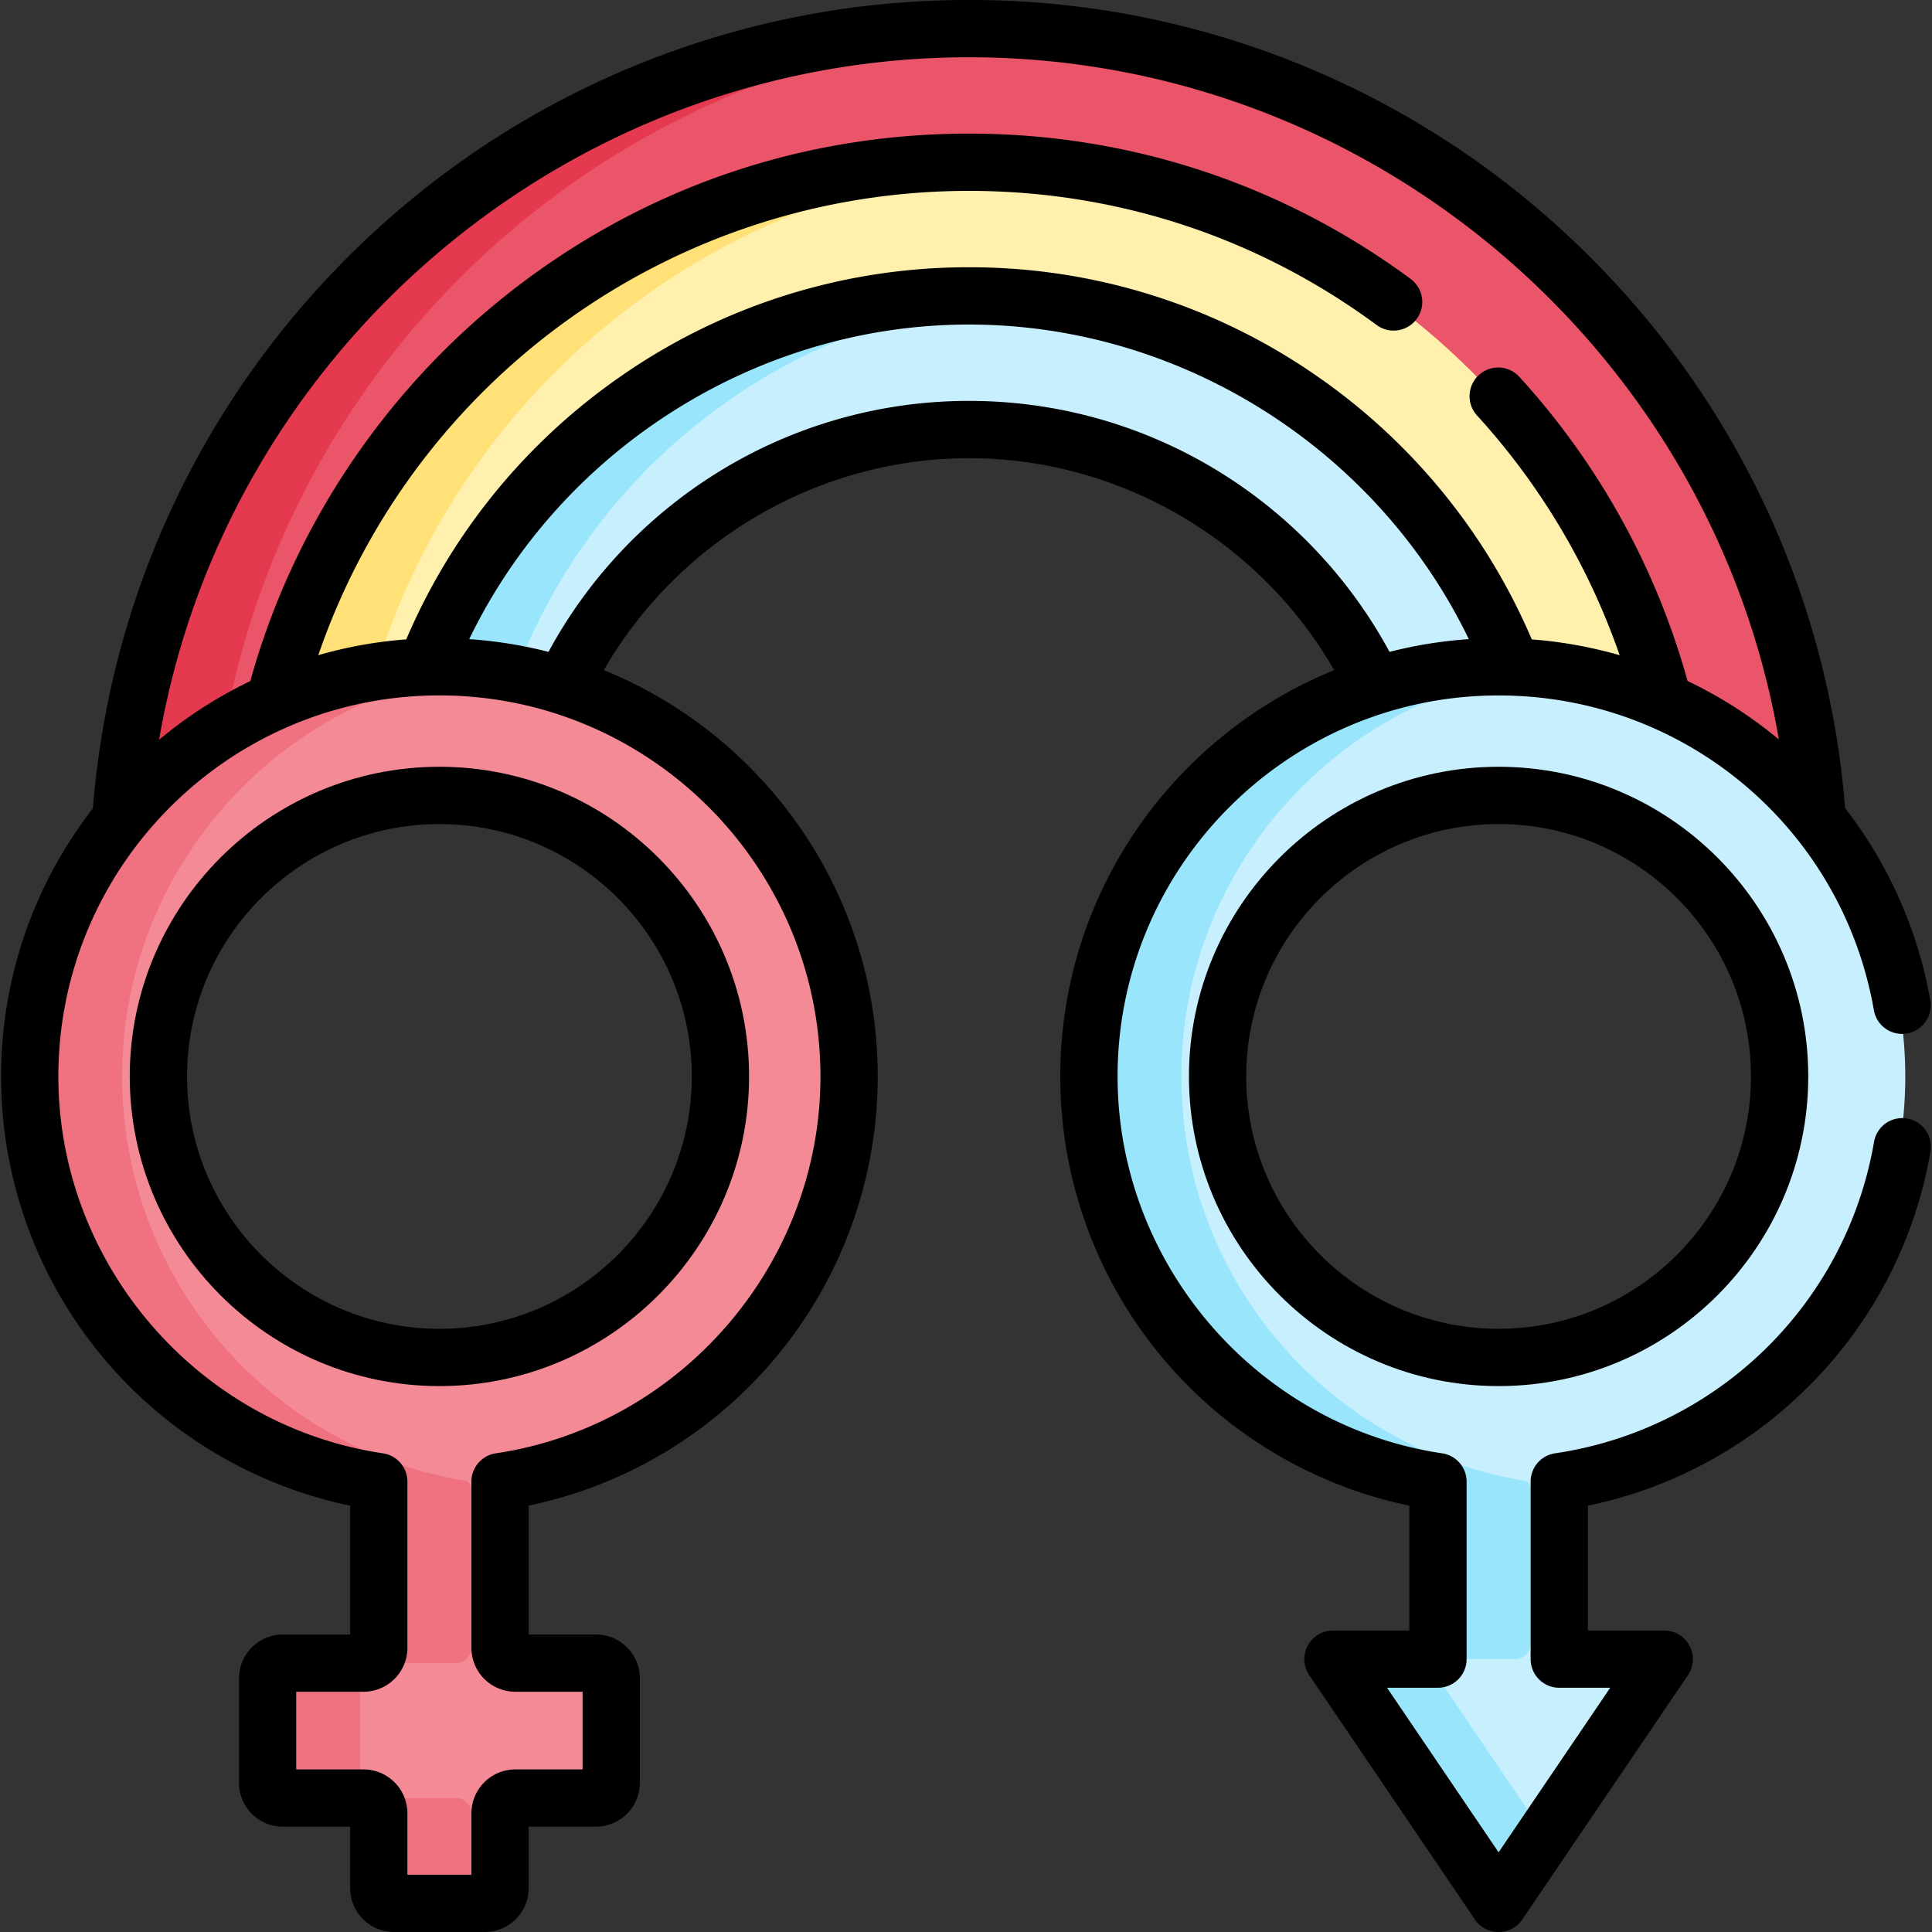 <svg width="100" height="100" fill="none" xmlns="http://www.w3.org/2000/svg">
    <rect width="100%" height="100%" fill="#333333" stroke="none"/>
    <g clip-path="url(#a)">
        <path d="M94.013 45.496v.03l-19.72-6.666-2.234-.755A20.963 20.963 0 0 0 71.656 37C68.255 28.362 59.828 22.233 50 22.233c-9.986 0-18.524 6.326-21.815 15.184-.14.373-.268.753-.389 1.136l-2.13.753c-2.496.886-7.543 1.134-19.672 6.965a33.626 33.626 0 0 1-.008-.775C5.986 21.188 25.69 1.482 50 1.482c24.308 0 44.013 19.706 44.013 44.014z" fill="#EB5569"/>
        <path d="M50 8.4c-18.385 0-33.691 13.444-36.599 31.019l12.265-.113 2.13-.753c.121-.383.25-.762.39-1.136C31.476 28.559 40.014 22.233 50 22.233c9.828 0 18.255 6.129 21.656 14.767.145.364.279.731.403 1.105l2.234.755 12.187-.113C83.3 21.504 68.15 8.399 50 8.399z" fill="#FFF0AD"/>
        <path d="M50 8.4c-18.385 0-33.691 13.444-36.599 31.019 1.69-.016 3.338-.032 4.949-.045C21.144 22.613 35.216 9.62 52.47 8.48A37.87 37.87 0 0 0 50 8.4z" fill="#FFE177"/>
        <path d="M52.47 1.551C29.632 2.814 11.438 21.488 10.938 44.52l-4.944 1.75a33.626 33.626 0 0 1-.008-.774C5.986 21.188 25.69 1.482 50 1.482c.83 0 1.652.024 2.47.07z" fill="#E53950"/>
        <path d="m78.942 36.93-7.286.07C68.255 28.362 59.828 22.233 50 22.233c-9.986 0-18.524 6.326-21.814 15.184-2.32.024-4.75.047-7.287.071 3.516-12.767 15.231-22.172 29.1-22.172 13.667 0 25.242 9.133 28.943 21.615z" fill="#C8EFFE"/>
        <path d="M52.478 15.417c-12.76 1.034-23.304 10.043-26.625 22.024l-4.954.047c3.516-12.767 15.231-22.172 29.1-22.172.835 0 1.66.034 2.479.101z" fill="#99E6FC"/>
        <path d="M26.06 76.636c10.058-1.656 17.732-10.391 17.732-20.92 0-11.647-9.389-21.101-21.011-21.204-11.633-.103-21.257 9.314-21.396 20.944-.126 10.645 7.59 19.51 17.731 21.18a.395.395 0 0 1 .333.39v8.266a.79.79 0 0 1-.791.791h-4.172a.79.79 0 0 0-.79.79v5.402c0 .436.353.79.79.79h4.172a.79.79 0 0 1 .79.79v3.872c0 .437.356.79.791.79h4.698a.79.79 0 0 0 .79-.79v-3.871a.79.79 0 0 1 .79-.79h4.175a.79.79 0 0 0 .79-.791v-5.401a.79.79 0 0 0-.79-.791h-4.174a.79.79 0 0 1-.79-.79v-8.267c0-.194.14-.358.331-.39zm-3.471-6.375c-8.034 0-14.546-6.512-14.546-14.546 0-8.031 6.512-14.545 14.546-14.545 8.034 0 14.545 6.514 14.545 14.545 0 8.034-6.512 14.546-14.545 14.546z" fill="#F58A97"/>
        <path d="M80.883 76.636c10.06-1.656 17.734-10.391 17.734-20.92 0-11.647-9.39-21.101-21.014-21.204-11.63-.103-21.255 9.314-21.395 20.944-.127 10.645 7.59 19.51 17.733 21.18a.395.395 0 0 1 .332.39v8.059a.79.79 0 0 1-.79.79H70.33a.79.79 0 0 0-.654 1.234l7.081 10.444a.79.79 0 0 0 1.308 0l7.081-10.444a.79.79 0 0 0-.654-1.233h-3.15a.79.79 0 0 1-.79-.791v-8.06c0-.193.14-.357.331-.389zm-3.472-6.375c-8.034 0-14.545-6.512-14.545-14.546 0-8.031 6.511-14.545 14.545-14.545 8.034 0 14.546 6.514 14.546 14.545 0 8.034-6.512 14.546-14.546 14.546z" fill="#C8EFFE"/>
        <path d="M75.27 85.876h3.153a.79.79 0 0 0 .79-.791v-8.06a.395.395 0 0 0-.331-.389c-10.143-1.67-17.86-10.535-17.734-21.18.13-10.735 8.34-19.585 18.751-20.8a20.975 20.975 0 0 0-2.296-.144c-11.63-.103-21.255 9.314-21.395 20.944-.127 10.645 7.59 19.51 17.733 21.18a.395.395 0 0 1 .332.39v8.059a.79.79 0 0 1-.79.79H70.33a.79.79 0 0 0-.654 1.234l7.081 10.444a.79.79 0 0 0 1.308 0l1.817-2.68-5.265-7.764a.79.79 0 0 1 .654-1.233z" fill="#99E6FC"/>
        <path d="M24.39 97.727v-3.871a.79.79 0 0 0-.791-.79h-4.172a.79.79 0 0 1-.79-.791v-5.401a.79.79 0 0 1 .79-.791h4.172a.79.79 0 0 0 .79-.79v-8.267a.395.395 0 0 0-.332-.39C13.915 74.966 6.2 66.101 6.326 55.456c.128-10.735 8.338-19.585 18.751-20.8a20.973 20.973 0 0 0-2.296-.144c-11.633-.103-21.257 9.314-21.396 20.944-.126 10.645 7.59 19.51 17.731 21.18a.395.395 0 0 1 .333.39v8.266a.79.79 0 0 1-.791.791h-4.172a.79.79 0 0 0-.79.79v5.402c0 .436.353.79.79.79h4.172a.79.79 0 0 1 .79.79v3.872c0 .437.356.79.791.79h4.698a.834.834 0 0 0 .122-.01.791.791 0 0 1-.67-.78z" fill="#F07281"/>
        <path d="M6.716 55.716c0 8.838 7.19 16.028 16.028 16.028 8.838 0 16.028-7.19 16.028-16.028 0-8.837-7.19-16.028-16.028-16.028-8.838 0-16.028 7.19-16.028 16.028zm29.091 0c0 7.203-5.86 13.063-13.063 13.063S9.681 62.92 9.681 55.716s5.86-13.063 13.063-13.063 13.063 5.86 13.063 13.063zM77.568 39.688c-8.838 0-16.028 7.19-16.028 16.028 0 8.838 7.19 16.028 16.028 16.028 8.838 0 16.027-7.19 16.027-16.028 0-8.837-7.19-16.028-16.027-16.028zm0 29.091c-7.203 0-13.064-5.86-13.064-13.063s5.86-13.063 13.064-13.063c7.203 0 13.063 5.86 13.063 13.063s-5.86 13.063-13.063 13.063z" fill="#000"/>
        <path d="M98.713 57.893A1.483 1.483 0 0 0 97 59.101a19.653 19.653 0 0 1-16.51 16.122 1.482 1.482 0 0 0-1.265 1.466v9.186c0 .82.664 1.483 1.482 1.483h2.637l-5.777 8.518-5.775-8.519h2.637c.818 0 1.482-.663 1.482-1.482V76.69c0-.734-.538-1.358-1.264-1.466-9.579-1.421-16.801-9.808-16.801-19.508 0-10.874 8.847-19.72 19.721-19.72 9.623 0 17.796 6.87 19.433 16.335a1.483 1.483 0 0 0 2.921-.506 22.649 22.649 0 0 0-4.418-9.993c-.9-11.292-5.95-21.77-14.254-29.549A45.33 45.33 0 0 0 50.156 0a45.329 45.329 0 0 0-31.093 12.282C10.757 20.062 5.708 30.544 4.81 41.84A22.573 22.573 0 0 0 .057 55.716 22.674 22.674 0 0 0 5.621 70.6a22.7 22.7 0 0 0 12.502 7.332v6.67h-3.482a2.275 2.275 0 0 0-2.272 2.272v5.402a2.275 2.275 0 0 0 2.273 2.273h3.481v3.18A2.275 2.275 0 0 0 20.396 100h4.697a2.275 2.275 0 0 0 2.272-2.273v-3.18h3.482a2.275 2.275 0 0 0 2.273-2.272v-5.402a2.275 2.275 0 0 0-2.273-2.273h-3.482v-6.67a22.698 22.698 0 0 0 18.066-22.214c0-9.501-5.871-17.656-14.176-21.03 3.859-6.713 11.108-10.97 18.9-10.97 7.794 0 15.043 4.257 18.903 10.971C60.753 38.06 54.88 46.214 54.88 55.715A22.676 22.676 0 0 0 60.444 70.6a22.7 22.7 0 0 0 12.502 7.332v6.463h-3.95a1.482 1.482 0 0 0-1.227 2.313L76.34 99.35a1.482 1.482 0 0 0 2.454 0l8.573-12.642a1.483 1.483 0 0 0-1.227-2.314h-3.95v-6.462a22.512 22.512 0 0 0 11.236-5.993 22.506 22.506 0 0 0 6.495-12.333 1.483 1.483 0 0 0-1.209-1.713zM50.156 2.964c20.813 0 38.465 15.2 41.918 35.311a22.624 22.624 0 0 0-4.726-3.027 38.702 38.702 0 0 0-8.706-15.742 1.482 1.482 0 0 0-2.19 2 35.789 35.789 0 0 1 7.38 12.407 22.7 22.7 0 0 0-4.547-.817 31.69 31.69 0 0 0-11.084-13.604 31.44 31.44 0 0 0-18.045-5.658 31.44 31.44 0 0 0-18.045 5.658 31.688 31.688 0 0 0-11.083 13.602c-1.567.117-3.09.395-4.553.817C21.38 19.627 34.843 9.88 50.155 9.88c7.652 0 14.948 2.4 21.099 6.942a1.482 1.482 0 0 0 1.76-2.385c-6.664-4.92-14.568-7.521-22.858-7.521-8.73 0-16.97 2.856-23.83 8.26C19.86 20.27 15.134 27.376 12.958 35.25a22.751 22.751 0 0 0-4.723 3.039C11.683 18.17 29.338 2.964 50.156 2.964zm-7.689 52.752c0 9.7-7.223 18.086-16.801 19.507A1.482 1.482 0 0 0 24.4 76.69v8.603a2.275 2.275 0 0 0 2.273 2.272h3.482v4.02h-3.482a2.275 2.275 0 0 0-2.273 2.272v3.18h-3.313v-3.18a2.275 2.275 0 0 0-2.273-2.273h-3.482v-4.019h3.482a2.275 2.275 0 0 0 2.273-2.272v-8.603c0-.734-.538-1.358-1.265-1.466-9.578-1.421-16.801-9.807-16.801-19.507 0-10.875 8.847-19.723 19.723-19.723 10.875 0 19.722 8.848 19.722 19.723zM63.524 24.68a24.628 24.628 0 0 0-13.368-3.929 24.628 24.628 0 0 0-13.368 3.93 24.857 24.857 0 0 0-8.398 9.06 22.586 22.586 0 0 0-4.104-.658c4.745-9.822 14.881-16.285 25.87-16.285 10.99 0 21.125 6.463 25.87 16.285a22.58 22.58 0 0 0-4.104.658 24.854 24.854 0 0 0-8.398-9.06z" fill="#000"/>
    </g>
    <defs>
        <clipPath id="a">
            <path fill="#fff" d="M0 0h100v100H0z"/>
        </clipPath>
    </defs>
</svg>
